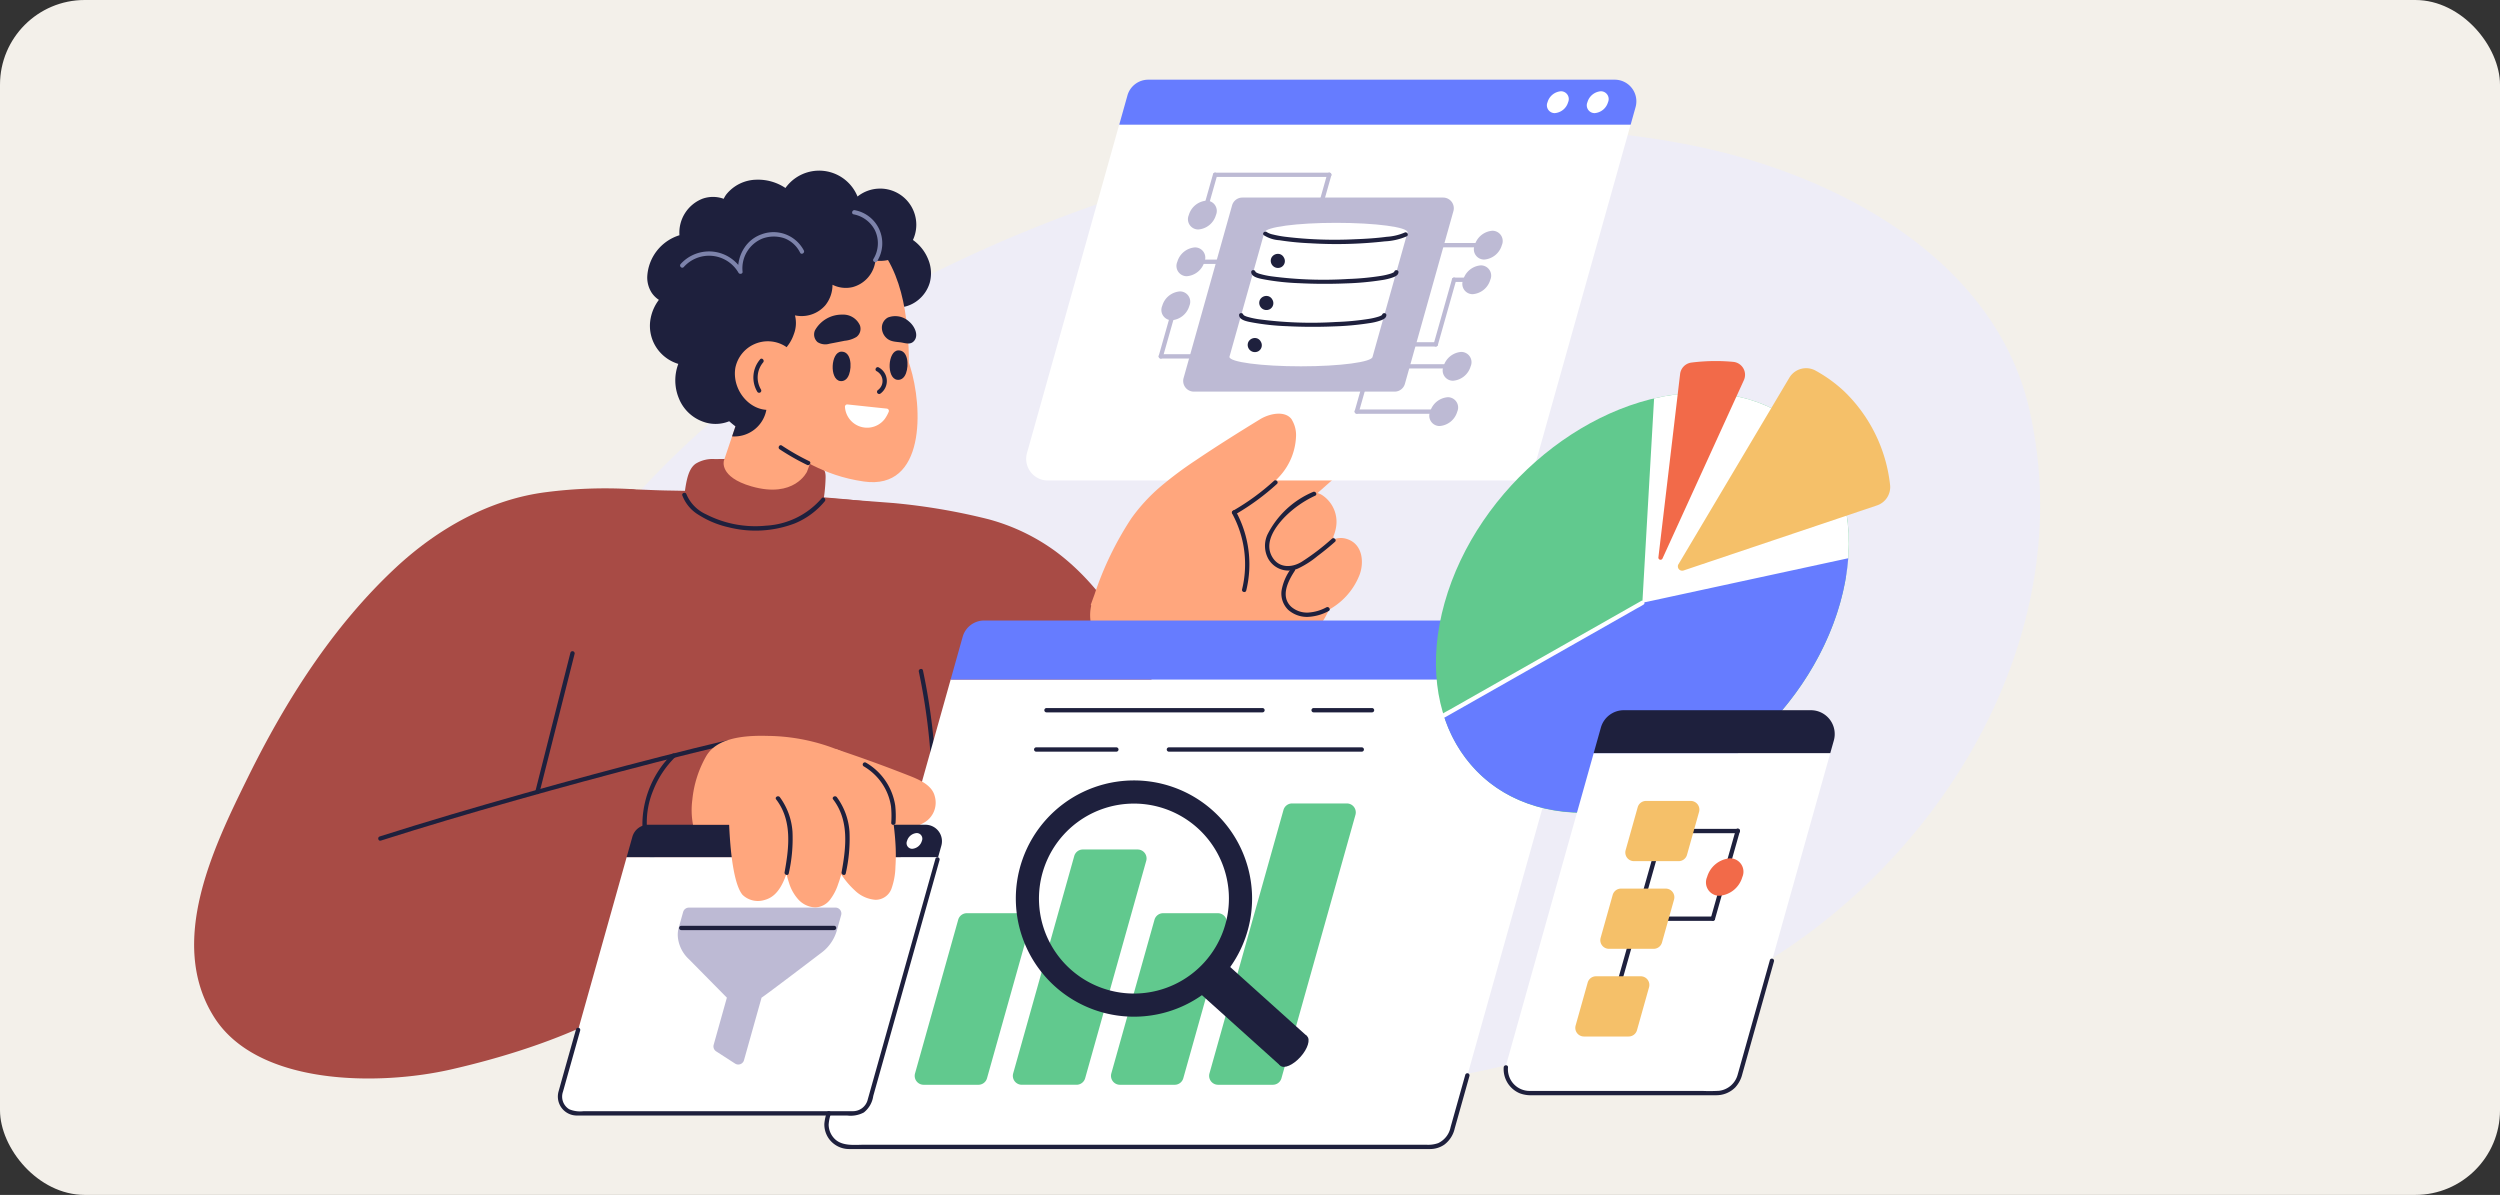 <svg xmlns="http://www.w3.org/2000/svg" xmlns:xlink="http://www.w3.org/1999/xlink" width="295" height="141" viewBox="0 0 295 141">
  <rect x="0" y="0" width="295" height="141" fill="#333333" stroke="none"/>
  <defs>
    <clipPath id="clip-path">
      <rect id="Rectángulo_404669" data-name="Rectángulo 404669" width="217.833" height="126.184" transform="translate(0 0)" fill="none"/>
    </clipPath>
  </defs>
  <g id="_60" data-name="60" transform="translate(-1124.99 -979)">
    <rect id="Rectángulo_404667" data-name="Rectángulo 404667" width="295" height="141" rx="10" transform="translate(1124.99 979)" fill="#f3f0ea"/>
    <g id="Grupo_1108878" data-name="Grupo 1108878" transform="translate(1147.896 988.403)">
      <g id="Grupo_1108877" data-name="Grupo 1108877" transform="translate(0 0.005)" clip-path="url(#clip-path)">
        <path id="Trazado_898741" data-name="Trazado 898741" d="M582.579,99.729c-4.1-18.124-23.138-28.032-40.2-31.367-22.922-4.481-47.436-.778-69.249,6.8q-4.028,1.4-7.984,2.99-5.894,2.368-11.591,5.184c-16.9,8.375-32.9,21.106-43.575,36.644-7.442,10.832-12.577,25.983-7.107,38.7a30.044,30.044,0,0,0,6.585,9.489c5.828,5.734,13.558,9.326,21.4,11.506,9.8,2.723,20.188,3.421,30.326,3.051,30.26-1.1,63.43-1.6,90.044-17.773,21.878-13.3,37.163-39.52,31.346-65.219" transform="translate(-365.99 -60.685)" fill="#eeedf7"/>
        <path id="Trazado_898742" data-name="Trazado 898742" d="M905.994,174.871a5.122,5.122,0,0,0-2.761-2.881,3.352,3.352,0,0,0-.051-1.453,3.212,3.212,0,0,0-1.354-1.915,3.354,3.354,0,0,0-2.37-.445,3.151,3.151,0,0,0-2.033,1.269,3.479,3.479,0,0,0-.609,2.264,3.131,3.131,0,0,0,.816,1.845,1.568,1.568,0,0,0,.717,1.228c.04.026.082.049.123.071a6.691,6.691,0,0,0-.128.8,4.049,4.049,0,0,0,1.407,3.945,4.194,4.194,0,0,0,2.487.887,3.913,3.913,0,0,0,2.456-.819,4.131,4.131,0,0,0,1.453-2.106,4.275,4.275,0,0,0-.152-2.691" transform="translate(-819.344 -153.602)" fill="#1e203d"/>
        <path id="Trazado_898743" data-name="Trazado 898743" d="M402.272,567.067c-3.59-4.486-4.536-5.205-9.9-6.022-7.011-1.067-18.9-1.5-25.952-1.614-4.942-.082-10.691-.94-14.92,2.232-2.611,1.9-4.046,4.985-5.176,7.917a90.116,90.116,0,0,0-3.477,11.356c-.932,3.878-1.662,7.8-2.292,11.74-.577,3.607-1.065,7.486.332,10.974a14.219,14.219,0,0,0,6.558,6.88c3.4,1.868,7.269,2.764,11.019,3.641a41.266,41.266,0,0,0,11.935,1.371c.17-.011.341-.025.511-.039a52.124,52.124,0,0,0,6.753.926c3.787.266,7.781.292,11.427-.9a14.173,14.173,0,0,0,4.588-2.5,17.551,17.551,0,0,0,3.3-3.658,35.177,35.177,0,0,0,4.351-9.691,87.775,87.775,0,0,0,2.644-11.966c.309-1.944.6-3.894.833-5.848a41.354,41.354,0,0,0,.348-5.243,15.209,15.209,0,0,0-2.876-9.548" transform="translate(-310.611 -510.959)" fill="#a84b45"/>
        <path id="Trazado_898744" data-name="Trazado 898744" d="M56.282,615.06c1.752-1.707-8.725-8.293-7.778-10.506-1.179-1.891-2.349-3.786-3.469-5.711q-1.12-1.925-2.19-3.878a71.1,71.1,0,0,0,6.393-10.216,70.147,70.147,0,0,0,3.972-9.355q.79-2.315,1.414-4.679a14.982,14.982,0,0,0,.713-5.317c-.292-2.815-.98-6.949-3.762-7.141a54.343,54.343,0,0,0-10.024.36c-6.751.848-12.883,4.374-17.747,8.9-7.459,6.947-13.026,15.749-17.5,24.841-4.039,8.208-9.471,19.376-3.972,28.164,5.142,8.218,19.582,8.135,27.972,6.219,11.037-2.52,20.739-6.581,25.979-11.686" transform="translate(0 -509.952)" fill="#a84b45"/>
        <path id="Trazado_898745" data-name="Trazado 898745" d="M251.763,913.8c5.181-1.651,10.4-3.19,15.627-4.676q8.419-2.392,16.9-4.575,4.3-1.1,8.629-2.132c.32-.075.184-.568-.136-.492-5.327,1.257-10.627,2.626-15.911,4.048q-8.437,2.271-16.817,4.75-4.224,1.254-8.425,2.585c-.312.1-.179.593.136.492" transform="translate(-229.731 -824.016)" fill="#1e203d"/>
        <path id="Trazado_898746" data-name="Trazado 898746" d="M615.974,920.519a11.757,11.757,0,0,0-3.5,7.893,9.712,9.712,0,0,0,3.118,7.435,8.245,8.245,0,0,0,3.9,2.022c.321.065.458-.427.136-.492a8.4,8.4,0,0,1-5.716-4.611,9.865,9.865,0,0,1-.18-7.939,11.4,11.4,0,0,1,2.6-3.947.255.255,0,0,0-.361-.361" transform="translate(-559.57 -840.943)" fill="#1e203d"/>
        <path id="Trazado_898747" data-name="Trazado 898747" d="M830.573,623.672a12.141,12.141,0,0,1-5.484,5.7,19.736,19.736,0,0,1-8.519,2.342,20.141,20.141,0,0,1-8.885-1.579,24.869,24.869,0,0,1-7.073-4.7c-4.516-4.189-7.6-9.625-10.458-15.01a176.634,176.634,0,0,1-8.023-17c-3.19-7.943-4.374-18.158-6.439-26.3,6.6.295,9.44.5,15.527.966A73.759,73.759,0,0,1,802.415,570a23.955,23.955,0,0,1,7.967,3.821c4.814,3.581,8.121,8.739,10.764,14.038,1.422,2.85,2.7,5.772,3.992,8.683s2.551,5.86,3.615,8.872a51.65,51.65,0,0,1,2.436,9.339c.453,2.951.571,6.118-.617,8.922" transform="translate(-708.694 -518.141)" fill="#a84b45"/>
        <path id="Trazado_898748" data-name="Trazado 898748" d="M989.979,805.227a72.523,72.523,0,0,1,1.523,12.395q.063,1.764.04,3.53a.255.255,0,0,0,.511,0,73.323,73.323,0,0,0-.924-12.529q-.285-1.774-.658-3.531c-.068-.321-.56-.185-.492.136" transform="translate(-904.466 -735.385)" fill="#1e203d"/>
        <path id="Trazado_898749" data-name="Trazado 898749" d="M682.693,523.9a19.558,19.558,0,0,0,.447-3.68c.011-.737-.042-1.535-2.138-1.787A93.762,93.762,0,0,0,670.1,518a3.825,3.825,0,0,0-2.287.542c-1.064.745-1.2,2.61-1.519,5.214a5.9,5.9,0,0,0-.038,2.19,1.416,1.416,0,0,0,1.3,1.115.947.947,0,0,0,.48-.119,2.527,2.527,0,0,0,1.673.582c.871.034,1.752-.038,2.623-.068l2.78-.1a14.079,14.079,0,0,0,4.867-.7,5.224,5.224,0,0,0,2.718-2.757" transform="translate(-608.626 -473.235)" fill="#a84b45"/>
        <path id="Trazado_898750" data-name="Trazado 898750" d="M1294.314,445.88a3.4,3.4,0,0,0-1.621-1.8,4.3,4.3,0,0,0-2.792-.3c-2.047.414-3.6,1.886-5.109,3.22-1.679,1.48-3.415,2.895-5.146,4.313s-3.445,2.827-5.105,4.314a55.837,55.837,0,0,0-4.318,4.267,34.658,34.658,0,0,0-3.665,4.824c-1.06,1.7-2.171,3.642-2.133,5.713a4.068,4.068,0,0,0,.86,2.48,3.473,3.473,0,0,0,2,1.293,2.545,2.545,0,0,0,.94,0,18.154,18.154,0,0,0,5.982,1.621,16.155,16.155,0,0,0,8.445-1.438,13.9,13.9,0,0,0,5.607-4.92,11.911,11.911,0,0,0,1.95-7.138,11.166,11.166,0,0,0-2.794-6.855c-.173-.189-.354-.37-.54-.546q2.539-2.244,5.061-4.507a11.123,11.123,0,0,0,2.093-2.123,2.68,2.68,0,0,0,.287-2.425" transform="translate(-1155.211 -405.358)" fill="#ffa67d"/>
        <path id="Trazado_898751" data-name="Trazado 898751" d="M1194.323,103.372h-55.045a2.552,2.552,0,0,1-2.457-3.243L1147.7,61.385h60.347L1196.78,101.51a2.552,2.552,0,0,1-2.457,1.862" transform="translate(-1038.542 -56.083)" fill="#fff"/>
        <path id="Trazado_898752" data-name="Trazado 898752" d="M1751.984,208.028a2.354,2.354,0,0,1-2.077,1.7,1.212,1.212,0,0,1-1.123-1.7,2.354,2.354,0,0,1,2.077-1.7,1.212,1.212,0,0,1,1.123,1.7" transform="translate(-1597.673 -188.508)" fill="#bdbad4"/>
        <path id="Trazado_898753" data-name="Trazado 898753" d="M1636.968,223.555h9.61a.255.255,0,0,0,0-.511h-9.61a.255.255,0,0,0,0,.511" transform="translate(-1495.352 -203.779)" fill="#bdbad4"/>
        <path id="Trazado_898754" data-name="Trazado 898754" d="M1736.22,255.322a2.353,2.353,0,0,1-2.077,1.7,1.213,1.213,0,0,1-1.123-1.7,2.354,2.354,0,0,1,2.078-1.7,1.212,1.212,0,0,1,1.122,1.7" transform="translate(-1583.27 -231.717)" fill="#bdbad4"/>
        <path id="Trazado_898755" data-name="Trazado 898755" d="M1345.7,230.777a2.354,2.354,0,0,1-2.077,1.7,1.212,1.212,0,0,1-1.122-1.7,2.353,2.353,0,0,1,2.077-1.7,1.212,1.212,0,0,1,1.123,1.7" transform="translate(-1226.483 -209.292)" fill="#bdbad4"/>
        <path id="Trazado_898756" data-name="Trazado 898756" d="M1718.631,270.849h1.721a.255.255,0,1,0,0-.51h-1.721a.255.255,0,1,0,0,.51" transform="translate(-1569.954 -246.989)" fill="#bdbad4"/>
        <path id="Trazado_898757" data-name="Trazado 898757" d="M1709.362,373.583a2.353,2.353,0,0,1-2.077,1.7,1.212,1.212,0,0,1-1.123-1.7,2.354,2.354,0,0,1,2.078-1.7,1.212,1.212,0,0,1,1.122,1.7" transform="translate(-1558.732 -339.764)" fill="#bdbad4"/>
        <path id="Trazado_898758" data-name="Trazado 898758" d="M1594.346,389.109h9.61a.255.255,0,0,0,0-.51h-9.61a.255.255,0,0,0,0,.51" transform="translate(-1456.412 -355.035)" fill="#bdbad4"/>
        <path id="Trazado_898759" data-name="Trazado 898759" d="M1691.089,435.449a2.353,2.353,0,0,1-2.077,1.7,1.212,1.212,0,0,1-1.123-1.7,2.353,2.353,0,0,1,2.077-1.7,1.212,1.212,0,0,1,1.122,1.7" transform="translate(-1542.037 -396.286)" fill="#bdbad4"/>
        <path id="Trazado_898760" data-name="Trazado 898760" d="M1371.621,246.3h9.61a.255.255,0,0,0,0-.51h-9.61a.255.255,0,0,0,0,.51" transform="translate(-1252.925 -224.564)" fill="#bdbad4"/>
        <path id="Trazado_898761" data-name="Trazado 898761" d="M1361.375,166.932a2.353,2.353,0,0,1-2.077,1.7,1.212,1.212,0,0,1-1.123-1.7,2.354,2.354,0,0,1,2.077-1.7,1.212,1.212,0,0,1,1.123,1.7" transform="translate(-1240.801 -150.962)" fill="#bdbad4"/>
        <path id="Trazado_898762" data-name="Trazado 898762" d="M1392.378,127.436h13.458a.255.255,0,0,0,0-.51h-13.458a.255.255,0,0,0,0,.51" transform="translate(-1271.889 -115.963)" fill="#bdbad4"/>
        <path id="Trazado_898763" data-name="Trazado 898763" d="M1325.079,290.9a2.354,2.354,0,0,1-2.077,1.7,1.212,1.212,0,0,1-1.123-1.7,2.354,2.354,0,0,1,2.077-1.7,1.212,1.212,0,0,1,1.123,1.7" transform="translate(-1207.64 -264.221)" fill="#bdbad4"/>
        <path id="Trazado_898764" data-name="Trazado 898764" d="M1318.076,375.512h9.61a.255.255,0,0,0,0-.51h-9.61a.255.255,0,0,0,0,.51" transform="translate(-1204.004 -342.612)" fill="#bdbad4"/>
        <path id="Trazado_898765" data-name="Trazado 898765" d="M1582.469,359.086h9.61a.255.255,0,0,0,0-.51h-9.61a.255.255,0,0,0,0,.51" transform="translate(-1445.561 -327.605)" fill="#bdbad4"/>
        <path id="Trazado_898766" data-name="Trazado 898766" d="M1585.769,450.975h9.908a.255.255,0,0,0,0-.51h-9.908a.255.255,0,0,0,0,.51" transform="translate(-1448.576 -411.557)" fill="#bdbad4"/>
        <path id="Trazado_898767" data-name="Trazado 898767" d="M1695.534,270.6l-2.159,7.625a.255.255,0,0,0,.492.136l2.158-7.625a.255.255,0,0,0-.492-.136" transform="translate(-1547.104 -247.067)" fill="#bdbad4"/>
        <path id="Trazado_898768" data-name="Trazado 898768" d="M1319.32,309.849l-1.6,5.65a.255.255,0,0,0,.492.136l1.6-5.65a.255.255,0,0,0-.492-.136" transform="translate(-1203.895 -282.922)" fill="#bdbad4"/>
        <path id="Trazado_898769" data-name="Trazado 898769" d="M1380.3,127.191l-1.094,3.865a.256.256,0,0,0,.492.136l1.094-3.865a.255.255,0,0,0-.492-.136" transform="translate(-1260.073 -116.041)" fill="#bdbad4"/>
        <path id="Trazado_898770" data-name="Trazado 898770" d="M1536.252,127.191l-1.094,3.865a.255.255,0,0,0,.492.136l1.094-3.865a.255.255,0,0,0-.492-.136" transform="translate(-1402.552 -116.041)" fill="#bdbad4"/>
        <path id="Trazado_898771" data-name="Trazado 898771" d="M1586.46,407.848l-1.049,3.7a.256.256,0,0,0,.492.136l1.049-3.7a.255.255,0,0,0-.492-.136" transform="translate(-1448.464 -372.457)" fill="#bdbad4"/>
        <path id="Trazado_898772" data-name="Trazado 898772" d="M1324.207,5.307H1263.86l.966-3.439A2.553,2.553,0,0,1,1267.283,0h55.045a2.553,2.553,0,0,1,2.458,3.243Z" transform="translate(-1154.696 -0.005)" fill="#667cff"/>
        <path id="Trazado_898773" data-name="Trazado 898773" d="M1905.4,17.053a1.786,1.786,0,0,1-1.577,1.29.92.92,0,0,1-.852-1.29,1.787,1.787,0,0,1,1.577-1.29.92.92,0,0,1,.852,1.29" transform="translate(-1738.56 -14.402)" fill="#fff"/>
        <path id="Trazado_898774" data-name="Trazado 898774" d="M1850.859,17.053a1.786,1.786,0,0,1-1.577,1.29.92.92,0,0,1-.852-1.29,1.787,1.787,0,0,1,1.577-1.29.92.92,0,0,1,.852,1.29" transform="translate(-1688.726 -14.402)" fill="#fff"/>
        <path id="Trazado_898775" data-name="Trazado 898775" d="M1383.091,162.564l-5.724,20.379a1.261,1.261,0,0,1-1.214.92h-23.689a1.262,1.262,0,0,1-1.214-1.6l5.724-20.379a1.261,1.261,0,0,1,1.214-.92h23.689a1.262,1.262,0,0,1,1.215,1.6" transform="translate(-1234.494 -147.059)" fill="#bdbad4"/>
        <path id="Trazado_898776" data-name="Trazado 898776" d="M1418.535,196.635c.18-.617,3.8-1.115,8.455-1.115s8.434.5,8.434,1.115l-4.13,14.7c-.083.61-3.8,1.115-8.455,1.115s-8.434-.5-8.434-1.115Z" transform="translate(-1292.239 -178.633)" fill="#fff"/>
        <path id="Trazado_898777" data-name="Trazado 898777" d="M1477.138,207.625a6.292,6.292,0,0,1-2.109.494c-1.235.166-2.483.242-3.728.288a48.37,48.37,0,0,1-8.255-.293,12.446,12.446,0,0,1-1.423-.263,2.132,2.132,0,0,1-.726-.279c-.249-.211-.612.148-.361.361a3.869,3.869,0,0,0,1.838.592,32.029,32.029,0,0,0,3.653.358,50.868,50.868,0,0,0,8.785-.225,7.426,7.426,0,0,0,2.583-.592c.289-.156.031-.6-.258-.441" transform="translate(-1334.309 -189.585)" fill="#1e203d"/>
        <path id="Trazado_898778" data-name="Trazado 898778" d="M1444.469,319.114c0-.07.018-.033-.048.006a1.761,1.761,0,0,1-.349.156,7.7,7.7,0,0,1-1.155.27,31.185,31.185,0,0,1-3.871.367,46.811,46.811,0,0,1-9.012-.307,9.626,9.626,0,0,1-1.436-.3,1.9,1.9,0,0,1-.387-.154c-.054-.031-.065-.057-.1-.071-.019-.007,0-.014,0,.033-.018-.327-.529-.329-.51,0,.035.628,1.135.771,1.587.861a28.145,28.145,0,0,0,4.067.434c1.814.092,3.635.1,5.451.028a33.65,33.65,0,0,0,4.311-.393,6.542,6.542,0,0,0,1.39-.35c.261-.107.556-.264.573-.581s-.492-.327-.51,0" transform="translate(-1304.294 -291.327)" fill="#1e203d"/>
        <path id="Trazado_898779" data-name="Trazado 898779" d="M1461.026,260.347c0-.07.018-.033-.048.006a1.756,1.756,0,0,1-.349.156,7.7,7.7,0,0,1-1.155.27,31.173,31.173,0,0,1-3.87.367,46.814,46.814,0,0,1-9.012-.307,9.625,9.625,0,0,1-1.436-.3,1.892,1.892,0,0,1-.387-.154c-.055-.031-.065-.057-.1-.071-.019-.007,0-.014,0,.033-.018-.327-.529-.329-.511,0,.035.628,1.136.771,1.587.862a28.135,28.135,0,0,0,4.067.434c1.815.093,3.635.1,5.451.028a33.655,33.655,0,0,0,4.312-.393,6.544,6.544,0,0,0,1.39-.35c.261-.107.556-.264.573-.581s-.493-.327-.511,0" transform="translate(-1319.421 -237.635)" fill="#1e203d"/>
        <path id="Trazado_898780" data-name="Trazado 898780" d="M1472.3,238.278a.816.816,0,0,0-.417-.373.861.861,0,0,0-1.056.436.848.848,0,0,0,1.171,1.084.811.811,0,0,0,.3-1.147" transform="translate(-1343.715 -217.31)" fill="#1e203d"/>
        <path id="Trazado_898781" data-name="Trazado 898781" d="M1456.538,295.772a.815.815,0,0,0-.417-.373.861.861,0,0,0-1.056.436.848.848,0,0,0,1.171,1.084.811.811,0,0,0,.3-1.147" transform="translate(-1329.312 -269.838)" fill="#1e203d"/>
        <path id="Trazado_898782" data-name="Trazado 898782" d="M1440.774,353.267a.815.815,0,0,0-.417-.373.861.861,0,0,0-1.056.436.848.848,0,0,0,1.171,1.084.811.811,0,0,0,.3-1.147" transform="translate(-1314.91 -322.368)" fill="#1e203d"/>
        <path id="Trazado_898783" data-name="Trazado 898783" d="M1247.918,456.926c-.746-1.07-2.574-.744-3.757-.019-2.547,1.562-5.086,3.152-7.562,4.825a44.15,44.15,0,0,0-4.167,3.11,20.983,20.983,0,0,0-3.455,3.765,38.206,38.206,0,0,0-4.339,8.974q-.214.583-.424,1.167a.111.111,0,0,0,.041.131,5.032,5.032,0,0,0-.009,2.225,4.022,4.022,0,0,0,1.907,2.613,7.617,7.617,0,0,0,3.354.789,19.373,19.373,0,0,0,7.667-1.15,8.051,8.051,0,0,0,2.8-1.667,5.689,5.689,0,0,0,1.548-3,19.953,19.953,0,0,0,.312-3.8,33.6,33.6,0,0,0-.609-6.8c.519-.424,1.054-.831,1.592-1.235a21.069,21.069,0,0,0,3.8-3.374,7.4,7.4,0,0,0,1.8-4.485,3.51,3.51,0,0,0-.508-2.068" transform="translate(-1118.395 -416.833)" fill="#ffa67d"/>
        <path id="Trazado_898784" data-name="Trazado 898784" d="M1468.873,569.313a2.252,2.252,0,0,0-1.781.2,4.584,4.584,0,0,0,.556-1.541,3.77,3.77,0,0,0-1.565-3.77,2.017,2.017,0,0,0-2.437.1,13.076,13.076,0,0,0-4.353,5.8,4.454,4.454,0,0,0-.363,1.968,1.78,1.78,0,0,0,.944,1.421,3.2,3.2,0,0,0,2.127.176,5.885,5.885,0,0,0-.5.916,3.091,3.091,0,0,0-.225,2.008,2.414,2.414,0,0,0,1.164,1.432,4.5,4.5,0,0,0,3.988-.15,8.024,8.024,0,0,0,3.97-4.236c.589-1.465.452-3.738-1.526-4.325" transform="translate(-1332.905 -515.139)" fill="#ffa67d"/>
        <path id="Trazado_898785" data-name="Trazado 898785" d="M1470.913,568.4a27.1,27.1,0,0,1-3.543,2.707c-1.144.717-2.638.793-3.445-.464-1.091-1.7.253-3.6,1.435-4.821a12.336,12.336,0,0,1,3.579-2.5c.3-.141.038-.581-.258-.441a10.646,10.646,0,0,0-5.383,5.04,3.2,3.2,0,0,0,.107,2.854,2.735,2.735,0,0,0,3.493,1.147,10.751,10.751,0,0,0,2.319-1.484q1.063-.793,2.056-1.673c.246-.218-.116-.578-.361-.361" transform="translate(-1336.65 -514.239)" fill="#1e203d"/>
        <path id="Trazado_898786" data-name="Trazado 898786" d="M1486.566,666.642a6.047,6.047,0,0,0-1.119,2.568,2.688,2.688,0,0,0,.771,2.292,3.351,3.351,0,0,0,2.294.841,5.666,5.666,0,0,0,2.485-.693c.3-.144.037-.585-.258-.441a5.167,5.167,0,0,1-2.143.622,2.846,2.846,0,0,1-2.018-.69c-1.3-1.222-.365-3.037.428-4.241.181-.275-.261-.531-.441-.258" transform="translate(-1357.125 -608.956)" fill="#1e203d"/>
        <path id="Trazado_898787" data-name="Trazado 898787" d="M1423.2,547.34a27.466,27.466,0,0,1-4.792,3.5.255.255,0,0,0,.258.441,28.11,28.11,0,0,0,4.895-3.585c.241-.224-.12-.584-.361-.361" transform="translate(-1295.784 -500.001)" fill="#1e203d"/>
        <path id="Trazado_898788" data-name="Trazado 898788" d="M1417.779,588.647a12.5,12.5,0,0,1,1.17,8.944c-.079.319.414.455.492.136a13.04,13.04,0,0,0-1.222-9.338c-.158-.288-.6-.031-.441.258" transform="translate(-1295.29 -537.454)" fill="#1e203d"/>
        <path id="Trazado_898789" data-name="Trazado 898789" d="M935.19,874.56H866.578a2.639,2.639,0,0,1-2.541-3.353l14.552-51.8h74.095l-14.953,53.225a2.639,2.639,0,0,1-2.541,1.926" transform="translate(-789.316 -748.634)" fill="#fff"/>
        <path id="Trazado_898790" data-name="Trazado 898790" d="M1403.936,990.055l-8.734,31.086a1.056,1.056,0,0,1-1.017.77h-6.461a1.056,1.056,0,0,1-1.016-1.341l8.734-31.086a1.056,1.056,0,0,1,1.016-.77h6.461a1.056,1.056,0,0,1,1.016,1.341" transform="translate(-1266.897 -903.316)" fill="#61c98e"/>
        <path id="Trazado_898791" data-name="Trazado 898791" d="M1266.212,1140l-5.095,18.135a1.055,1.055,0,0,1-1.016.77h-6.461a1.056,1.056,0,0,1-1.016-1.341l5.094-18.135a1.056,1.056,0,0,1,1.016-.77h6.461a1.056,1.056,0,0,1,1.016,1.341" transform="translate(-1144.394 -1040.309)" fill="#61c98e"/>
        <path id="Trazado_898792" data-name="Trazado 898792" d="M1134.238,1052.973l-7.206,25.651a1.056,1.056,0,0,1-1.016.77h-6.461a1.056,1.056,0,0,1-1.016-1.341l7.206-25.651a1.056,1.056,0,0,1,1.017-.77h6.461a1.056,1.056,0,0,1,1.017,1.341" transform="translate(-1021.89 -960.8)" fill="#61c98e"/>
        <path id="Trazado_898793" data-name="Trazado 898793" d="M998.042,1140l-5.095,18.135a1.056,1.056,0,0,1-1.016.77H985.47a1.056,1.056,0,0,1-1.016-1.341l5.094-18.135a1.056,1.056,0,0,1,1.017-.77h6.461a1.056,1.056,0,0,1,1.016,1.341" transform="translate(-899.386 -1040.309)" fill="#61c98e"/>
        <path id="Trazado_898794" data-name="Trazado 898794" d="M1161.866,858.91h25.487a.255.255,0,0,0,0-.51h-25.487a.255.255,0,0,0,0,.51" transform="translate(-1061.286 -784.258)" fill="#1e203d"/>
        <path id="Trazado_898795" data-name="Trazado 898795" d="M1329.1,912.586h22.756a.255.255,0,0,0,0-.511H1329.1a.255.255,0,0,0,0,.511" transform="translate(-1214.074 -833.297)" fill="#1e203d"/>
        <path id="Trazado_898796" data-name="Trazado 898796" d="M1147.825,912.586h9.457a.255.255,0,0,0,0-.511h-9.457a.255.255,0,0,0,0,.511" transform="translate(-1048.458 -833.297)" fill="#1e203d"/>
        <path id="Trazado_898797" data-name="Trazado 898797" d="M1526.825,858.91h6.891a.255.255,0,0,0,0-.51h-6.891a.255.255,0,0,0,0,.51" transform="translate(-1394.724 -784.258)" fill="#1e203d"/>
        <path id="Trazado_898798" data-name="Trazado 898798" d="M1107.664,745.748h-74.095l1.415-5.038a2.639,2.639,0,0,1,2.541-1.926h68.612a2.639,2.639,0,0,1,2.541,3.353Z" transform="translate(-944.296 -674.973)" fill="#667cff"/>
        <path id="Trazado_898799" data-name="Trazado 898799" d="M1816.364,761.178a2.347,2.347,0,0,1-2.071,1.694,1.209,1.209,0,0,1-1.12-1.694,2.347,2.347,0,0,1,2.071-1.694,1.209,1.209,0,0,1,1.12,1.694" transform="translate(-1656.5 -693.885)" fill="#fff"/>
        <path id="Trazado_898800" data-name="Trazado 898800" d="M1744.717,761.178a2.347,2.347,0,0,1-2.071,1.694,1.209,1.209,0,0,1-1.12-1.694,2.347,2.347,0,0,1,2.071-1.694,1.209,1.209,0,0,1,1.12,1.694" transform="translate(-1591.041 -693.885)" fill="#fff"/>
        <path id="Trazado_898801" data-name="Trazado 898801" d="M844.264,920.115c-.331-1.369-1.949-2.005-3.175-2.485-3.036-1.188-5.342-2.016-8.435-3.064-.381-.129-4.627,3.337-4.2,4.446a5.839,5.839,0,0,0,2.615,2.838,18.346,18.346,0,0,0,3.916,1.635,14.165,14.165,0,0,0,4.141.692,7.131,7.131,0,0,0,3.913-.964,2.714,2.714,0,0,0,1.225-3.1" transform="translate(-756.87 -835.569)" fill="#ffa67d"/>
        <rect id="Rectángulo_404668" data-name="Rectángulo 404668" width="4.697" height="14.156" transform="translate(117.647 106.873) rotate(-48.036)" fill="#1e203d"/>
        <path id="Trazado_898802" data-name="Trazado 898802" d="M1485.088,1305.024c-.441-.4-1.5.064-2.369,1.028s-1.213,2.068-.772,2.464,1.5-.064,2.369-1.028,1.213-2.068.772-2.464" transform="translate(-1353.772 -1192.175)" fill="#1e203d"/>
        <path id="Trazado_898803" data-name="Trazado 898803" d="M1145.842,960.853a13.939,13.939,0,1,0,1.044,19.685,13.937,13.937,0,0,0-1.044-19.685m-.988,17.858a11.207,11.207,0,1,1-.84-15.826,11.206,11.206,0,0,1,.84,15.826" transform="translate(-1025.621 -874.595)" fill="#1e203d"/>
        <path id="Trazado_898804" data-name="Trazado 898804" d="M1744.158,452.445c-3.846,13.689-17.414,24.786-30.3,24.786s-20.224-11.1-16.378-24.786,17.414-24.786,30.3-24.786,20.224,11.1,16.378,24.786" transform="translate(-1549.924 -390.721)" fill="#61c98e"/>
        <path id="Trazado_898805" data-name="Trazado 898805" d="M1978.534,452.452l1.384-24.116c6.944-1.635,13.4-.244,17.714,3.818,4.259,4.007,6.052,10.249,4.935,17.175Z" transform="translate(-1807.642 -390.728)" fill="#fff"/>
        <path id="Trazado_898806" data-name="Trazado 898806" d="M2027.141,417.2l13.081-22.007a2.308,2.308,0,0,1,3.1-.828,16.637,16.637,0,0,1,3.392,2.462,18.074,18.074,0,0,1,5.389,10.991,2.283,2.283,0,0,1-1.549,2.45l-22.817,7.676a.51.51,0,0,1-.6-.745" transform="translate(-1851.983 -360.035)" fill="#f5c069"/>
        <path id="Trazado_898807" data-name="Trazado 898807" d="M2000.438,407.479,2003,385.837a1.54,1.54,0,0,1,1.348-1.342,23.222,23.222,0,0,1,2.834-.18q1.065,0,2.1.1a1.532,1.532,0,0,1,1.24,2.162l-9.6,21.038a.255.255,0,0,1-.486-.136" transform="translate(-1827.652 -351.121)" fill="#f26a49"/>
        <path id="Trazado_898808" data-name="Trazado 898808" d="M1730.67,659.006l24.288-5.258c-.517,6.754-3.843,13.823-9.169,19.483-10.477,11.135-25.923,13.876-34.216,6.073a16.281,16.281,0,0,1-4.335-7Z" transform="translate(-1559.778 -597.282)" fill="#667cff"/>
        <path id="Trazado_898809" data-name="Trazado 898809" d="M1704.686,725.439l2.339-1.327,5.586-3.171,6.756-3.835,5.866-3.33,1.932-1.1c.3-.171.623-.326.911-.517.013-.009.028-.016.042-.023a.255.255,0,0,0-.258-.441l-2.339,1.327-5.586,3.171-6.756,3.835-5.867,3.33-1.932,1.1c-.3.171-.623.326-.912.517-.013.009-.028.016-.041.023a.255.255,0,0,0,.257.441" transform="translate(-1557.098 -650.194)" fill="#fff"/>
        <path id="Trazado_898810" data-name="Trazado 898810" d="M534.437,1092.267H501.725a1.946,1.946,0,0,1-1.873-2.472l7.8-27.764h36.753l-8.1,28.816a1.946,1.946,0,0,1-1.873,1.42" transform="translate(-456.611 -970.3)" fill="#fff"/>
        <path id="Trazado_898811" data-name="Trazado 898811" d="M541.586,1062.247l-1.158,4.123-2.6,9.239-2.707,9.636-1.518,5.4a1.794,1.794,0,0,1-1.8,1.4h-31.73a3.316,3.316,0,0,1-1.7-.226,1.747,1.747,0,0,1-.737-2.075l.444-1.581,1.321-4.7.265-.943a.255.255,0,0,0-.492-.136c-.682,2.429-1.374,4.855-2.047,7.286a2.237,2.237,0,0,0,2.179,2.888c.551,0,1.1,0,1.653,0h30.209a3.331,3.331,0,0,0,1.963-.356,3.005,3.005,0,0,0,1.116-1.948l.757-2.693,2.544-9.055,2.786-9.919,1.662-5.917.08-.284a.256.256,0,0,0-.492-.136" transform="translate(-454.109 -970.334)" fill="#1e203d"/>
        <path id="Trazado_898812" data-name="Trazado 898812" d="M627.688,1021.648H590.935l.674-2.4a1.945,1.945,0,0,1,1.873-1.419h32.712a1.945,1.945,0,0,1,1.873,2.471Z" transform="translate(-539.894 -929.917)" fill="#1e203d"/>
        <path id="Trazado_898813" data-name="Trazado 898813" d="M975.31,1030.106a1.287,1.287,0,0,1-1.136.929.663.663,0,0,1-.614-.929,1.287,1.287,0,0,1,1.136-.929.663.663,0,0,1,.614.929" transform="translate(-889.436 -940.284)" fill="#fff"/>
        <path id="Trazado_898814" data-name="Trazado 898814" d="M662.076,1131.027a.705.705,0,0,0-.679.514l-.566,2.014a3.286,3.286,0,0,0-.035,1.141,4.137,4.137,0,0,0,1.313,2.45l4.448,4.507L665,1147.21a.7.7,0,0,0,.3.783l2.218,1.434a.7.7,0,0,0,1.061-.4l2.071-7.372c.717-.468,6.22-4.667,7.03-5.277a5.007,5.007,0,0,0,1.9-2.821l.459-1.633a.7.7,0,0,0-.679-.9Z" transform="translate(-603.692 -1033.337)" fill="#bdbad4"/>
        <path id="Trazado_898815" data-name="Trazado 898815" d="M662.942,1156.354H680.97a.255.255,0,0,0,0-.51H662.942a.255.255,0,0,0,0,.51" transform="translate(-605.456 -1056.01)" fill="#1e203d"/>
        <path id="Trazado_898816" data-name="Trazado 898816" d="M1816.855,960.117h-22.074a2.812,2.812,0,0,1-2.707-3.573L1802.34,920h27.916l-10.693,38.064a2.812,2.812,0,0,1-2.707,2.052" transform="translate(-1637.19 -840.538)" fill="#fff"/>
        <path id="Trazado_898817" data-name="Trazado 898817" d="M2010.368,1023.99h8.287a.255.255,0,0,0,0-.51h-8.287a.255.255,0,0,0,0,.51" transform="translate(-1836.501 -935.079)" fill="#1e203d"/>
        <path id="Trazado_898818" data-name="Trazado 898818" d="M1974.586,1143.771h8.436a.255.255,0,0,0,0-.51h-8.436a.255.255,0,0,0,0,.51" transform="translate(-1803.809 -1044.514)" fill="#1e203d"/>
        <path id="Trazado_898819" data-name="Trazado 898819" d="M1941.554,1007.47l-4.841,17.1-1.383,4.886a.256.256,0,0,0,.492.136q2.42-8.55,4.841-17.1l1.383-4.886a.255.255,0,0,0-.492-.136" transform="translate(-1768.16 -920.287)" fill="#1e203d"/>
        <path id="Trazado_898820" data-name="Trazado 898820" d="M2074.842,1023.256l-2.941,10.388a.256.256,0,0,0,.492.136q1.47-5.194,2.941-10.388a.255.255,0,0,0-.492-.135" transform="translate(-1892.935 -934.71)" fill="#1e203d"/>
        <path id="Trazado_898821" data-name="Trazado 898821" d="M1961.545,992.421h-5.274a1.021,1.021,0,0,1-.983-1.3l1.422-5.061a1.021,1.021,0,0,1,.983-.745h5.274a1.021,1.021,0,0,1,.983,1.3l-1.422,5.061a1.02,1.02,0,0,1-.983.745" transform="translate(-1786.368 -900.213)" fill="#f5c069"/>
        <path id="Trazado_898822" data-name="Trazado 898822" d="M1927.38,1112.2h-5.274a1.021,1.021,0,0,1-.983-1.3l1.422-5.061a1.021,1.021,0,0,1,.983-.745h5.273a1.021,1.021,0,0,1,.983,1.3l-1.422,5.061a1.021,1.021,0,0,1-.983.745" transform="translate(-1755.154 -1009.647)" fill="#f5c069"/>
        <path id="Trazado_898823" data-name="Trazado 898823" d="M1893.214,1231.98h-5.274a1.021,1.021,0,0,1-.983-1.3l1.422-5.061a1.021,1.021,0,0,1,.983-.745h5.274a1.021,1.021,0,0,1,.983,1.3l-1.422,5.061a1.021,1.021,0,0,1-.983.745" transform="translate(-1723.939 -1119.081)" fill="#f5c069"/>
        <path id="Trazado_898824" data-name="Trazado 898824" d="M2070.1,1065.908a3.06,3.06,0,0,1-2.7,2.209,1.577,1.577,0,0,1-1.46-2.209,3.061,3.061,0,0,1,2.7-2.209,1.577,1.577,0,0,1,1.46,2.209" transform="translate(-1887.41 -971.824)" fill="#f26a49"/>
        <path id="Trazado_898825" data-name="Trazado 898825" d="M1939.973,866.421h-27.916l.847-3.014a2.812,2.812,0,0,1,2.708-2.052h22.074a2.812,2.812,0,0,1,2.707,3.573Z" transform="translate(-1746.907 -786.958)" fill="#1e203d"/>
        <path id="Trazado_898826" data-name="Trazado 898826" d="M470.219,780.971,467,793.694l-.918,3.626a.255.255,0,0,0,.492.136l3.22-12.723.918-3.626a.255.255,0,0,0-.492-.136" transform="translate(-425.817 -713.351)" fill="#1e203d"/>
        <path id="Trazado_898827" data-name="Trazado 898827" d="M703.887,902.436c-2.212.188-3.714-3.317-7.081-4.544a22.954,22.954,0,0,0-8.172-1.57c-4.906-.142-6.539,1.208-7.249,2.5a12.9,12.9,0,0,0-1.569,5,9.282,9.282,0,0,0,.076,2.98h4.262s12.353,1.229,18.843,1.355a14.613,14.613,0,0,0,.89-5.727" transform="translate(-621.022 -818.895)" fill="#ffa67d"/>
        <path id="Trazado_898828" data-name="Trazado 898828" d="M750.4,995.14c-.064-1.139-.2-2.291-.374-3.449q-.042-.585-.125-1.18c-6.262.908-12.588,1.69-19.142,2.031.183,4.733.764,7.612,1.59,8.595a2.616,2.616,0,0,0,2.457.648c.822-.2,1.894-.676,2.723-3.11.092.362.2.724.319,1.086a5.21,5.21,0,0,0,1.071,1.908,2.847,2.847,0,0,0,2.021.953,2.291,2.291,0,0,0,1.731-.9,6.055,6.055,0,0,0,.962-1.85c.14-.375.259-.759.365-1.149a9.857,9.857,0,0,0,1.588,1.879,3.909,3.909,0,0,0,2.452,1.124,2,2,0,0,0,1.87-1.261,8.157,8.157,0,0,0,.486-2.631,21.141,21.141,0,0,0,.006-2.7" transform="translate(-667.639 -904.957)" fill="#ffa67d"/>
        <path id="Trazado_898829" data-name="Trazado 898829" d="M913.606,933.034a6.676,6.676,0,0,1,2.7,2.989,6.576,6.576,0,0,1,.512,1.744,11.456,11.456,0,0,1,.025,1.92c-.012.329.5.328.51,0a11.623,11.623,0,0,0-.038-2.022,7.094,7.094,0,0,0-3.453-5.072.255.255,0,0,0-.258.441" transform="translate(-834.583 -852.007)" fill="#1e203d"/>
        <path id="Trazado_898830" data-name="Trazado 898830" d="M666.871,564.6a4.535,4.535,0,0,0,1.952,2.31,11.071,11.071,0,0,0,3.513,1.447,13,13,0,0,0,7.79-.454,9.089,9.089,0,0,0,3.551-2.614c.209-.251-.151-.614-.361-.361a9.326,9.326,0,0,1-6.55,3.235,12.71,12.71,0,0,1-7.1-1.342,4.5,4.5,0,0,1-2.307-2.357c-.1-.312-.592-.179-.492.136" transform="translate(-609.26 -515.544)" fill="#1e203d"/>
        <path id="Trazado_898831" data-name="Trazado 898831" d="M664.008,179.747q.048-.343.111-.683c1.509-8.106,12.575-11.215,19.438-7.189,5.779,3.39,6.964,9.2,7.247,15.155.026.55.036,1.141.029,1.761q.074.217.143.435c1.541,4.889,1.835,14.656-5.45,13.61-4.989-.716-7.658-2.93-10.893-4.571-7.093-3.6-11.768-10.3-10.624-18.517" transform="translate(-606.498 -155.426)" fill="#ffa67d"/>
        <path id="Trazado_898832" data-name="Trazado 898832" d="M736.6,394.985s-1.773,4.793-3.406,9.089c0,0-1.476,3.18-6.544,1.722-3.867-1.113-3.257-3.034-3.257-3.034l3.747-11.125Z" transform="translate(-660.879 -357.811)" fill="#ffa67d"/>
        <path id="Trazado_898833" data-name="Trazado 898833" d="M798.706,499.767a27.688,27.688,0,0,0,3.235,1.844c.294.143.554-.3.258-.441a27.693,27.693,0,0,1-3.235-1.844c-.275-.182-.531.26-.258.441" transform="translate(-729.613 -456.159)" fill="#1e203d"/>
        <path id="Trazado_898834" data-name="Trazado 898834" d="M711.864,426.056a10.073,10.073,0,0,0,2.392,2.542l-.4,1.182a3.842,3.842,0,0,0,4.07-3.272c1.057-4.584-6.064-.452-6.064-.452" transform="translate(-650.378 -387.695)" fill="#1e203d"/>
        <path id="Trazado_898835" data-name="Trazado 898835" d="M646.516,126.328a4.245,4.245,0,0,0-2.66.934,4.886,4.886,0,0,0-8.506-1.007,5.818,5.818,0,0,0-3.468-.977,4.662,4.662,0,0,0-3.509,1.735,3.188,3.188,0,0,0-.31.518,3.706,3.706,0,0,0-2.492-.013,4.3,4.3,0,0,0-2.728,4.312,5.4,5.4,0,0,0-3.8,4.911,3.347,3.347,0,0,0,.517,1.866,3.022,3.022,0,0,0,.857.848,5.212,5.212,0,0,0-.971,2.174,4.662,4.662,0,0,0,1.116,4.023,4.747,4.747,0,0,0,2.147,1.359h0a5.52,5.52,0,0,0,.058,4.046,4.819,4.819,0,0,0,2.816,2.757,4.267,4.267,0,0,0,3.789-.372,4.071,4.071,0,0,0,1.691-2.424,7.021,7.021,0,0,0,1.79-4.428,3.028,3.028,0,0,0,.5-.091,4.751,4.751,0,0,0,2.98-2.971,3.667,3.667,0,0,0,.152-2.2c0-.015-.009-.029-.013-.044.048.01.1.02.143.028a3.7,3.7,0,0,0,3.449-1.227,3.858,3.858,0,0,0,.839-2.413,3.5,3.5,0,0,0,2.371.279,3.655,3.655,0,0,0,2.607-2.651c.029-.12.082-.365.1-.487a3,3,0,0,0,.545.044,4.266,4.266,0,0,0,0-8.532" transform="translate(-565.574 -113.48)" fill="#1e203d"/>
        <path id="Trazado_898836" data-name="Trazado 898836" d="M889.135,443.934a.271.271,0,0,1,.294-.323c.961.1,3.288.352,4.645.491a.271.271,0,0,1,.222.373,4.283,4.283,0,0,1-.468.849,2.618,2.618,0,0,1-4.693-1.391" transform="translate(-812.333 -405.294)" fill="#fff"/>
        <path id="Trazado_898837" data-name="Trazado 898837" d="M744.668,364.355a4.082,4.082,0,0,0-.01-6.929,3.91,3.91,0,0,0-5.817,2.6c-.518,3.222,2.857,6.32,5.827,4.325" transform="translate(-674.977 -326.022)" fill="#ffa67d"/>
        <path id="Trazado_898838" data-name="Trazado 898838" d="M764.827,381.192a3.291,3.291,0,0,0-.332,3.814.255.255,0,0,0,.441-.258,2.767,2.767,0,0,1,.252-3.2c.211-.249-.148-.612-.361-.361" transform="translate(-698.044 -348.191)" fill="#1e203d"/>
        <path id="Trazado_898839" data-name="Trazado 898839" d="M951.1,373.2c.349.051.8-.1,1.045-.768.36-.971.24-2.74-.916-2.7-1.241.043-1.418,3.281-.129,3.468" transform="translate(-868.143 -337.794)" fill="#1e203d"/>
        <path id="Trazado_898840" data-name="Trazado 898840" d="M873.231,374.972c.349.051.8-.1,1.045-.768.36-.971.24-2.74-.916-2.7-1.241.043-1.418,3.281-.129,3.468" transform="translate(-796.996 -339.416)" fill="#1e203d"/>
        <path id="Trazado_898841" data-name="Trazado 898841" d="M847.469,324.161a1.709,1.709,0,0,0,1.427.189c.6-.11,1.189-.23,1.784-.346a3.266,3.266,0,0,0,1.387-.452,1.2,1.2,0,0,0,.409-1.359,2.152,2.152,0,0,0-2.077-1.273,3.621,3.621,0,0,0-3.231,1.86,1.208,1.208,0,0,0,.3,1.38" transform="translate(-773.909 -293.202)" fill="#1e203d"/>
        <path id="Trazado_898842" data-name="Trazado 898842" d="M940.056,325.255c.549.572,1.247.483,1.933.613.5.094,1.021.252,1.409-.219.587-.711-.022-1.8-.61-2.272a2.392,2.392,0,0,0-2.493-.472,1.363,1.363,0,0,0-.71,1.134,1.669,1.669,0,0,0,.47,1.215" transform="translate(-858.429 -294.845)" fill="#1e203d"/>
        <path id="Trazado_898843" data-name="Trazado 898843" d="M931.031,393.117a1.319,1.319,0,0,1,.174,2.22.263.263,0,0,0-.091.349.257.257,0,0,0,.349.092,1.828,1.828,0,0,0-.174-3.1c-.287-.16-.545.281-.258.441" transform="translate(-850.5 -358.729)" fill="#1e203d"/>
        <path id="Trazado_898844" data-name="Trazado 898844" d="M664.363,212.4a4.007,4.007,0,0,1,6.465.684c.119.2.509.135.476-.129a3.789,3.789,0,0,1,2.353-3.919,3.9,3.9,0,0,1,2.636-.01,3.441,3.441,0,0,1,1.8,1.677c.149.293.589.035.441-.258a4.041,4.041,0,0,0-5.011-1.9,3.986,3.986,0,0,0-2,1.574,4.407,4.407,0,0,0-.728,2.838l.476-.129A4.522,4.522,0,0,0,664,212.04c-.223.241.137.6.361.361" transform="translate(-606.586 -190.297)" fill="#7d83ab"/>
        <path id="Trazado_898845" data-name="Trazado 898845" d="M899.086,178.666a3.572,3.572,0,0,1,2.5,1.859,3.535,3.535,0,0,1-.167,3.408c-.172.281.27.538.441.258a3.978,3.978,0,0,0-2.635-6.017c-.321-.063-.459.429-.136.492" transform="translate(-821.261 -162.78)" fill="#7d83ab"/>
        <path id="Trazado_898846" data-name="Trazado 898846" d="M794.575,979.3c1.926,2.507,1.524,5.695,1,8.6-.058.321.434.459.492.136a18.5,18.5,0,0,0,.44-4.921,7.774,7.774,0,0,0-1.489-4.072c-.2-.257-.641,0-.441.258" transform="translate(-725.899 -894.382)" fill="#1e203d"/>
        <path id="Trazado_898847" data-name="Trazado 898847" d="M872.442,979.3c1.926,2.507,1.524,5.695,1,8.6-.058.321.434.459.492.136a18.49,18.49,0,0,0,.44-4.921,7.773,7.773,0,0,0-1.489-4.072c-.2-.257-.641,0-.441.258" transform="translate(-797.04 -894.382)" fill="#1e203d"/>
        <path id="Trazado_898848" data-name="Trazado 898848" d="M936.614,1357.583l-1.116,3.973-.614,2.186a2.642,2.642,0,0,1-1.473,1.9,3.529,3.529,0,0,1-1.43.185H865.819c-1.186,0-2.691.222-3.608-.681a2.4,2.4,0,0,1-.718-1.7,4.738,4.738,0,0,1,.261-1.254.255.255,0,0,0-.492-.136,5.6,5.6,0,0,0-.277,1.289,2.887,2.887,0,0,0,.514,1.744,2.937,2.937,0,0,0,2.391,1.25c.27,0,.54,0,.81,0h64.569c1.056,0,2.113.007,3.169,0a2.965,2.965,0,0,0,1.693-.511,3.287,3.287,0,0,0,1.241-1.935l1.382-4.919.353-1.257a.255.255,0,0,0-.492-.136" transform="translate(-786.617 -1240.16)" fill="#1e203d"/>
        <path id="Trazado_898849" data-name="Trazado 898849" d="M1820.453,1201.031l-2.2,7.817-1.315,4.68c-.095.336-.187.674-.284,1.01a2.594,2.594,0,0,1-2.208,1.9,19.607,19.607,0,0,1-1.974.012h-19.415c-.288,0-.577,0-.865,0a2.559,2.559,0,0,1-2.636-2.778c.022-.328-.489-.327-.51,0a3.1,3.1,0,0,0,1.886,3.055,3.651,3.651,0,0,0,1.43.233h14.206c2.511,0,5.022.009,7.533,0a3.145,3.145,0,0,0,2.276-.929,3.56,3.56,0,0,0,.831-1.583l1.088-3.874,2.592-9.225.052-.186a.255.255,0,0,0-.492-.136" transform="translate(-1634.517 -1097.13)" fill="#1e203d"/>
      </g>
    </g>
  </g>
</svg>
